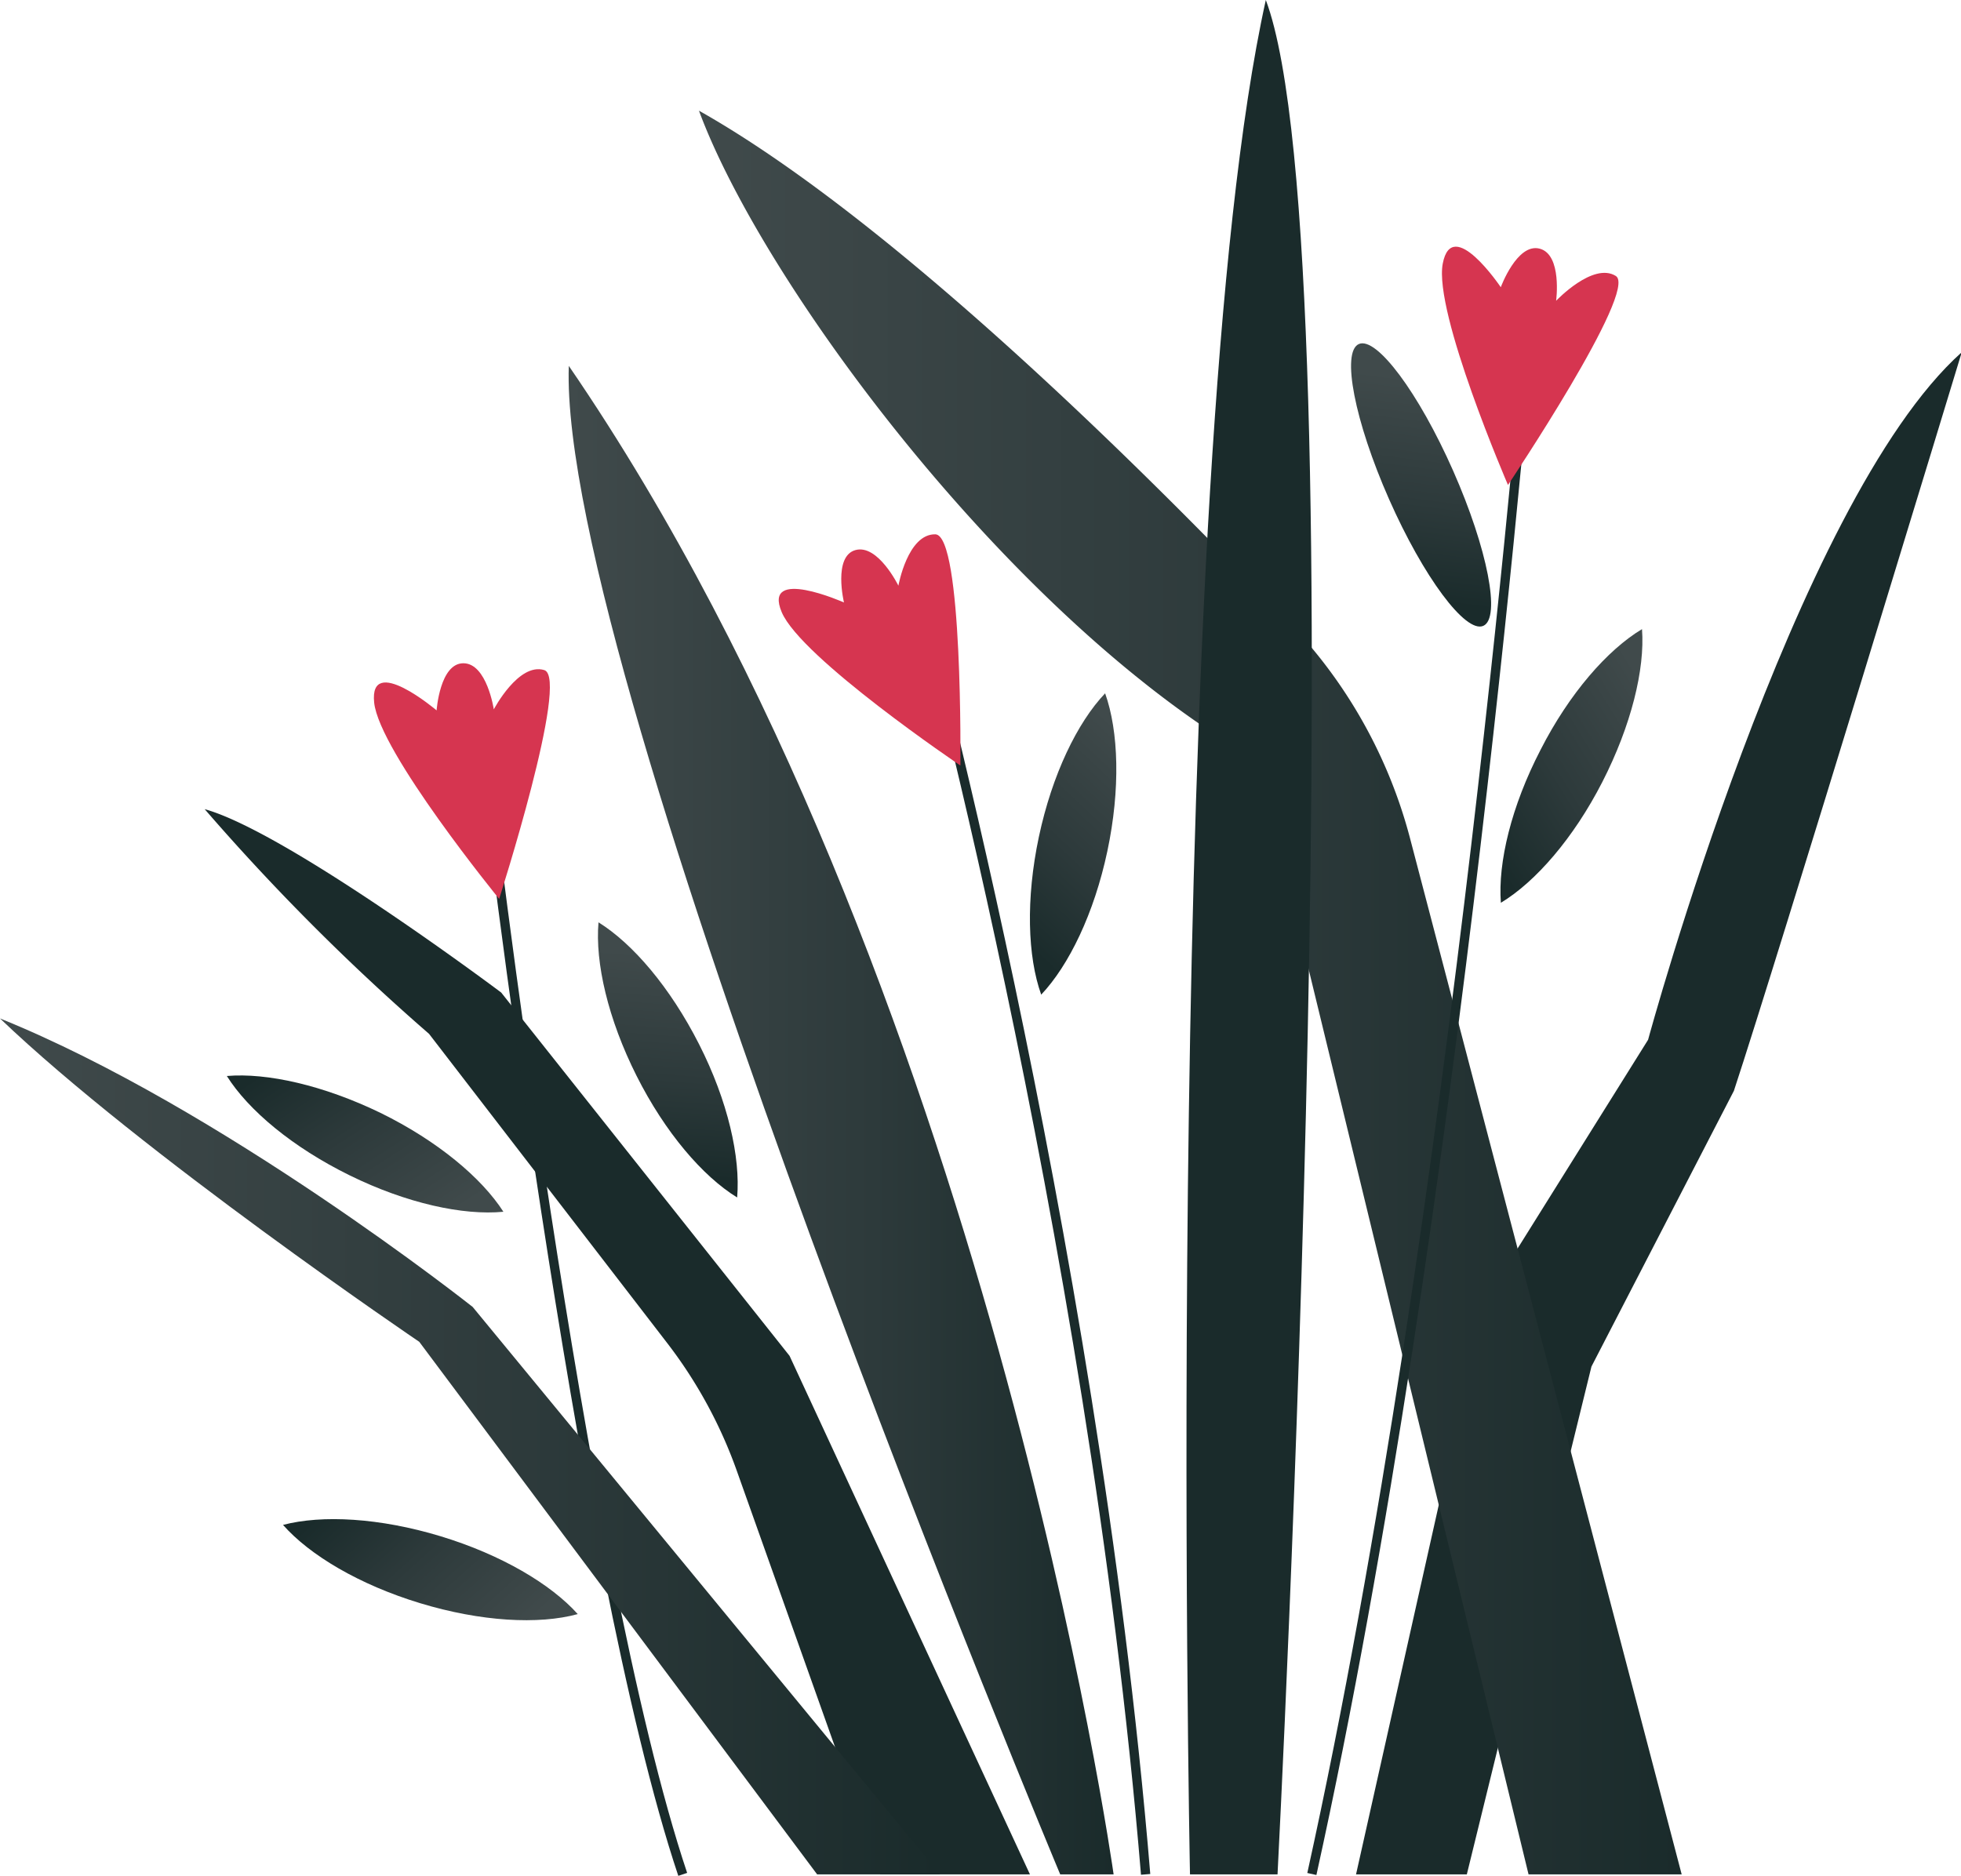 <svg xmlns="http://www.w3.org/2000/svg" xmlns:xlink="http://www.w3.org/1999/xlink" viewBox="0 0 212.58 203.38"><defs><style>.cls-1{fill:#1a2b2b;}.cls-2{fill:url(#linear-gradient);}.cls-3{fill:none;stroke:#1a2b2b;stroke-miterlimit:10;stroke-width:1.01px;}.cls-4{fill:url(#linear-gradient-2);}.cls-5{fill:url(#linear-gradient-3);}.cls-6{fill:#d63550;}.cls-7{fill:url(#linear-gradient-4);}.cls-8{fill:url(#linear-gradient-5);}.cls-9{fill:url(#linear-gradient-6);}.cls-10{fill:url(#linear-gradient-7);}.cls-11{fill:url(#linear-gradient-8);}.cls-12{fill:url(#linear-gradient-9);}</style><linearGradient id="linear-gradient" x1="75.77" y1="107.61" x2="182.3" y2="107.61" gradientUnits="userSpaceOnUse"><stop offset="0" stop-color="#404a4b"/><stop offset="0.56" stop-color="#2d3a3b"/><stop offset="1" stop-color="#1a2b2b"/></linearGradient><linearGradient id="linear-gradient-2" x1="61.64" y1="121.45" x2="120.72" y2="121.45" xlink:href="#linear-gradient"/><linearGradient id="linear-gradient-3" x1="0" y1="156.82" x2="101.9" y2="156.82" xlink:href="#linear-gradient"/><linearGradient id="linear-gradient-4" x1="-87.34" y1="-255.48" x2="-99.7" y2="-235.01" gradientTransform="matrix(-0.44, 0.9, -0.9, -0.44, -222.07, 99.51)" xlink:href="#linear-gradient"/><linearGradient id="linear-gradient-5" x1="-48.85" y1="-281.46" x2="-61.22" y2="-260.99" gradientTransform="translate(-229.19 143.62) rotate(106.9)" xlink:href="#linear-gradient"/><linearGradient id="linear-gradient-6" x1="-136.55" y1="-316.99" x2="-148.92" y2="-296.52" gradientTransform="matrix(0.98, 0.21, -0.21, 0.98, 191.96, 421.56)" xlink:href="#linear-gradient"/><linearGradient id="linear-gradient-7" x1="-178.59" y1="-280.14" x2="-190.96" y2="-259.67" gradientTransform="translate(358.92 273.16) rotate(-26.78)" xlink:href="#linear-gradient"/><linearGradient id="linear-gradient-8" x1="-85.37" y1="-337.38" x2="-97.74" y2="-316.91" gradientTransform="translate(101.04 415.97) rotate(27.33)" xlink:href="#linear-gradient"/><linearGradient id="linear-gradient-9" x1="-115.19" y1="-359.66" x2="-127.56" y2="-339.19" gradientTransform="translate(275.16 402.45)" xlink:href="#linear-gradient"/></defs><g id="Layer_2" data-name="Layer 2"><g id="OBJECTS"><path class="cls-1" d="M147,203.22l13.9-62.08,17.76-28.41s15.82-58.3,34-74.54c0,0-20.07,66.05-24.7,80.08l-15.44,29.89-13.51,55.06Z"/><path class="cls-2" d="M165.7,203.22h16.6L152.83,90.8a53.35,53.35,0,0,0-12.94-23.15C125.34,52.29,97.15,24.05,75.77,12c6.94,18.82,34,55.35,60.6,70.48Z"/><path class="cls-1" d="M129,203.22h9.49S147.64,27.68,137.22,0C125.93,50.92,129,203.22,129,203.22Z"/><path class="cls-3" d="M165.88,34s-7.82,97.42-23.67,169.18"/><path class="cls-4" d="M120.72,203.22S107.11,106,61.66,39.67c-1.16,33.58,53.27,163.55,53.27,163.55Z"/><path class="cls-1" d="M111.65,203.22,85.59,147,54.33,107.61S31.17,90.22,22.19,87.73a242.58,242.58,0,0,0,24.32,24.36l25.76,33.45a50.34,50.34,0,0,1,7.6,13.92l15.56,43.76Z"/><path class="cls-3" d="M99.1,62.92s19.3,70.15,25.09,140.3"/><path class="cls-3" d="M52.78,84.69s10,85,21.23,118.53"/><path class="cls-5" d="M101.9,203.22,51.24,141.7S24,120.11,0,110.42c15.34,14.67,45.45,35.06,45.45,35.06l43.13,57.74Z"/><path class="cls-6" d="M54.11,97.46s-13-15.94-13.55-21.29,6.77.85,6.77.85.35-5.11,2.9-5.11,3.3,5,3.3,5,2.68-5.11,5.47-4.26S54.11,97.46,54.11,97.46Z"/><path class="cls-6" d="M104.11,83S86.84,71.35,84.74,66.37s6.75-1.05,6.75-1.05-1.2-5,1.24-5.68,4.66,3.86,4.66,3.86,1-5.62,4-5.57S104.11,83,104.11,83Z"/><path class="cls-6" d="M163.47,52.58s-8.08-18.7-7.07-24,6.29,2.56,6.29,2.56,1.77-4.83,4.22-4.18,1.78,5.65,1.78,5.65,4-4.23,6.47-2.69S163.47,52.58,163.47,52.58Z"/><path class="cls-7" d="M41.25,120.66c-6.19-3-12.31-4.37-16.66-4,2.33,3.71,7.13,7.73,13.31,10.77s12.31,4.37,16.67,3.95C52.23,127.72,47.43,123.69,41.25,120.66Z"/><path class="cls-8" d="M47.76,166.56c-6.6-2-12.85-2.34-17.08-1.23,2.89,3.28,8.28,6.49,14.87,8.49S58.4,176.16,62.63,175C59.73,171.76,54.35,168.56,47.76,166.56Z"/><path class="cls-9" d="M112.62,90.72c-1.43,6.74-1.23,13,.25,17.12,3-3.17,5.74-8.81,7.17-15.55s1.23-13-.24-17.12C116.78,78.34,114.05,84,112.62,90.72Z"/><path class="cls-10" d="M69,116.63c3.1,6.16,7.18,10.91,10.91,13.2.37-4.36-1-10.46-4.13-16.62S68.6,102.31,64.88,100C64.5,104.38,65.91,110.48,69,116.63Z"/><path class="cls-11" d="M167,81.3c-3.17,6.12-4.63,12.21-4.3,16.58,3.75-2.26,7.88-7,11-13.1s4.63-12.21,4.3-16.57C174.25,70.46,170.12,75.18,167,81.3Z"/><ellipse class="cls-12" cx="154.05" cy="52.58" rx="3.8" ry="16.7" transform="translate(-8.11 66.72) rotate(-23.83)"/></g></g></svg>